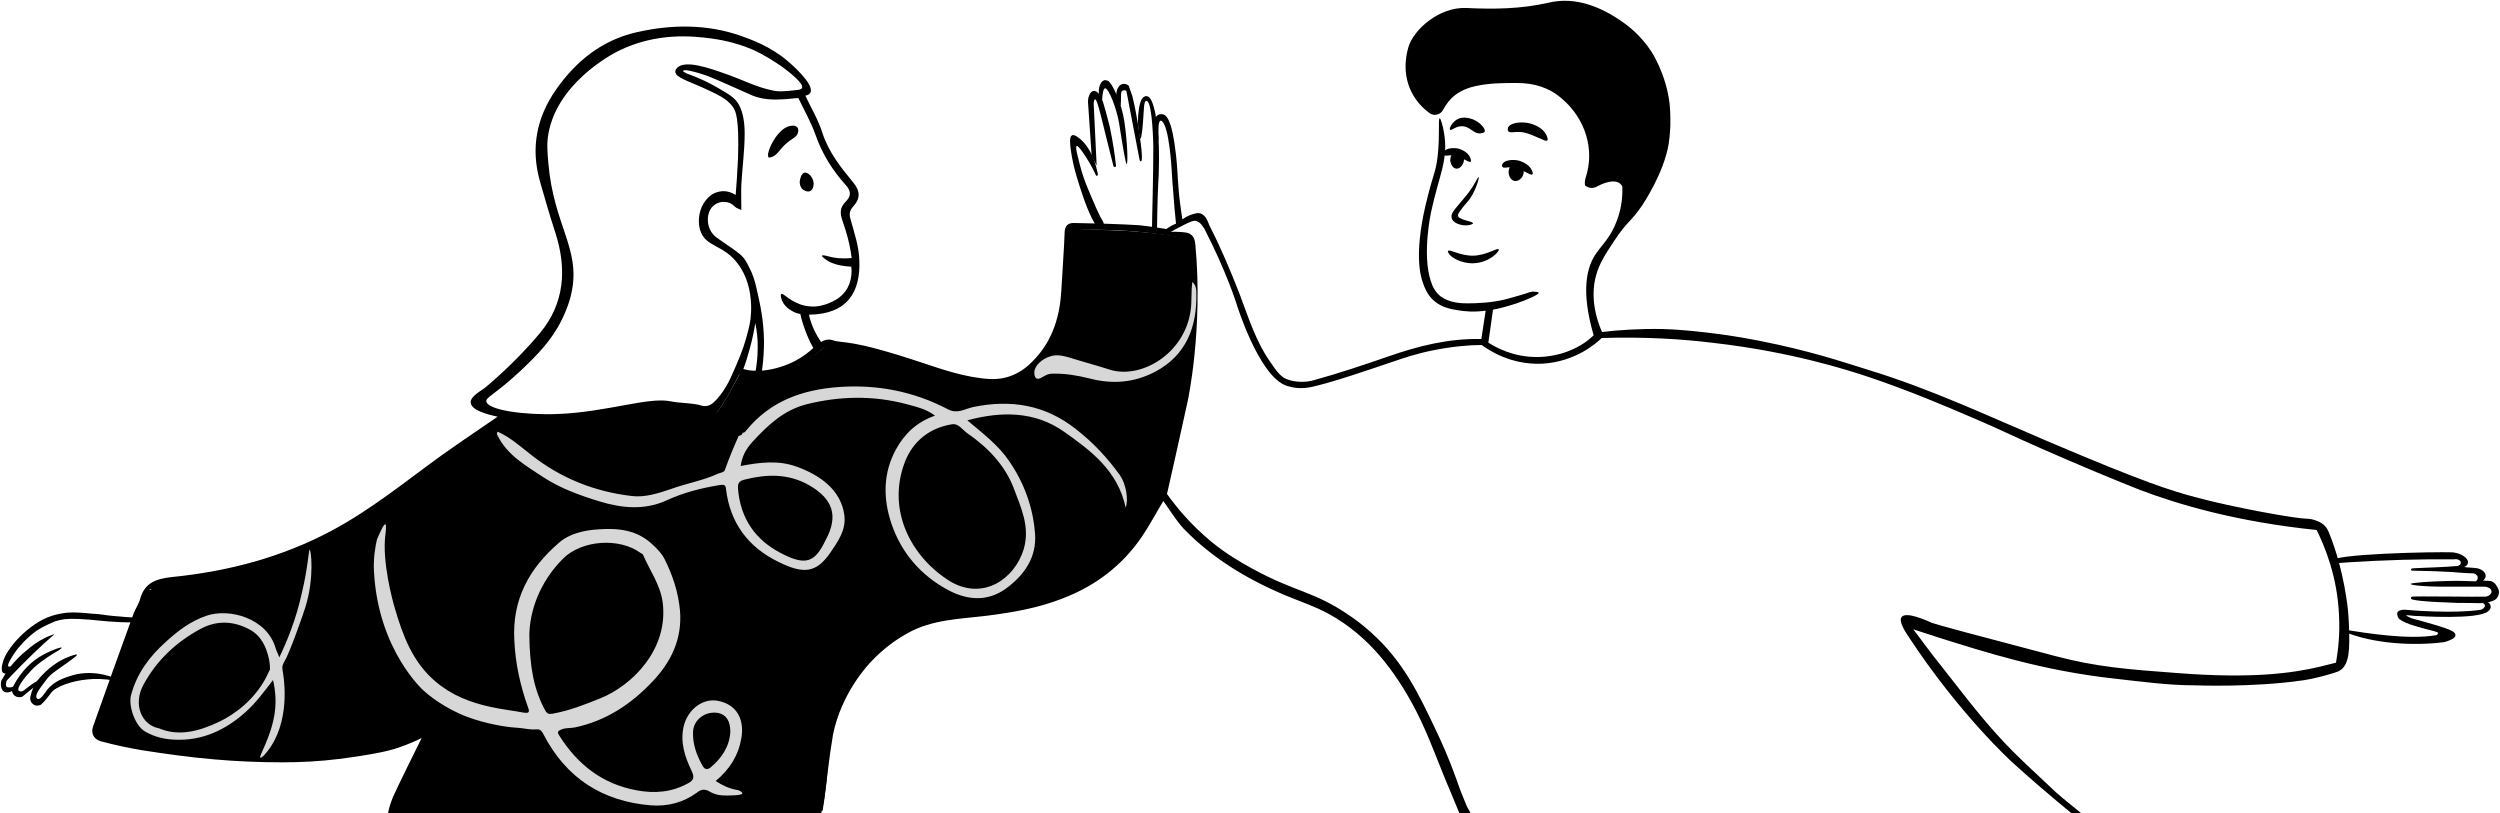 <svg width="750" height="244" viewBox="0 0 750 244" fill="none" xmlns="http://www.w3.org/2000/svg">
<path d="M357 73.9C357 73.6 356.9 72.9 356.4 72.3C355.9 71.7 355.2 71.4 354.3 71.2C339.6 68.4 322.8 69 322.8 69C321.9 69 321.2 69 320.9 69C320.9 70.7 320.8 73.3 320.7 76.4C320.5 83.3 320.3 86.8 320 89.1C319.9 90.1 317.7 105.2 307.3 112.1C306.4 112.7 304.2 114.1 301.1 114.8C296.9 115.7 293.5 114.9 291.6 114.4C281.7 112 277.7 110.1 264 106.7C258.6 105.4 254.2 104.7 251.8 104.3C250.1 104.1 248.7 103.9 247.7 103.8C246 105.3 243.7 107 240.7 108.6C235.9 111.1 231.4 112 228.3 112.4C227.6 112.4 226.9 112.5 226.3 112.5C225.7 112.5 224.9 112.5 224.1 112.3C223.3 112.2 222.6 112 222.1 111.8C221.2 113.5 218.9 117.9 216.4 121.9C215.9 122.7 215 124.1 213.3 124.6C211.9 125.1 210.5 124.7 210.1 124.6C205.4 123.5 200.5 122.3 195.7 122.4C189.6 122.6 183.6 123.8 177.6 125C168.9 126.8 166.1 126.4 164.2 126.4C159 126.4 154.8 125.8 151.9 125.2C150.6 125.9 148.7 127 146.3 128.5C132.9 136.7 124.8 144 120.1 147.5C104 159.7 86.4 168.9 66.3 172.8C64.6 173.1 57.1 173.1 47.7 176C46.2 176.4 45.1 176.9 44.3 177.2C41.6 185.7 39 192.3 37 196.8C35 201.5 32.4 206.9 30.3 215.1C29.7 217.6 29.2 219.8 29 221.2C33.6 222.3 40 223.6 47.6 224.7C53.9 225.6 67.3 227.3 86.4 227C124 226.4 129.2 219 130.3 216.7C130.6 216 132.4 212 132.4 212C132.4 212 131.8 213.1 131.3 214.5C131.1 215 131 215.3 130.9 215.4C127.2 223.8 123.5 231.8 119.3 240.3C118.4 241.8 118 242.5 117.2 243.5C117.1 243.5 116.9 243.4 116.8 243.4C116.6 244 116.3 244.5 116.1 245.1C159.4 245.2 202.7 245.4 246 245.5C246.8 242.3 247.3 239.7 247.5 238C248.4 232 248.6 224.9 248.7 222.6C248.8 220 248.8 218.3 249.4 215.8C249.7 214.6 250.3 212.7 251.9 209.7C254.6 204.7 257.5 201.2 258.5 200.1C262.5 195.4 267.5 189.7 275.7 186.6C278.9 185.4 282 184.9 288.2 184C293.6 183.2 298.1 182.9 301.2 182.8C303.9 182.4 307.5 181.7 311.6 180.5C314.8 179.5 320.3 177.8 326.6 173.9C333.1 169.9 337.2 165.5 338.9 163.6C340.6 161.7 345.6 155.8 350.1 144C352.2 138.4 353.6 130.3 356.4 114.3C356.4 114.3 359.9 94 358.4 80.8C358.3 78.4 357.3 76.5 357 73.9Z" fill="black"/>
<path d="M11.3 189C11.3 189 6.1 192.3 2.9 198.3C2.7 198.7 2.2 199.6 2.5 199.9C2.5 199.9 2.7 200.1 3.2 199.9C4.9 197.8 6.6 196.2 8 195.1C9.4 193.9 11 192.6 13.4 191.4C14.6 190.8 15.6 190.5 16.4 190.2C12 194 7.7 198.2 3.4 202.7C2.9 203.2 2.5 203.7 2 204.2C1.7 205.1 1.7 205.9 2.1 206.1C2.4 206.3 2.8 206.2 3.2 206.2C3.5 206.2 3.7 206.1 3.9 206C6.6 200.8 9.9 198.3 11.8 197.1C14.5 195.4 18.3 194 18.5 194.3C18.6 194.4 18.1 194.7 17.8 195C15.1 196.5 13 198 11.6 199.1C10.3 200.1 9.6 200.9 9.3 201.2C7.4 203.2 4.9 206.4 5.6 207.2C5.7 207.3 5.9 207.4 6.1 207.4C6.9 207.6 7.6 206.7 8.6 206C9.1 205.6 9.9 205 11 204.4C14.4 200.2 17.8 198.2 20 197.3C21.3 196.7 23 196.2 23.1 196.4C23.3 196.7 20.5 198.6 16.7 201.3C16.4 201.5 15.5 202.1 14.5 203.2C14.2 203.5 14 203.8 13.7 204.2C11.8 206.7 10.4 208.5 11 209.4C11 209.5 11.1 209.6 11.3 209.7C12.1 210 13.5 207.9 14.1 207C16.2 204.3 19.4 203.3 21.7 202.6C28.4 200.6 35.2 203.5 35.1 204C35.1 204.1 35 204.2 34.5 204.2C31.2 203.6 28.4 203.6 26.5 203.8C21.8 204.2 16.7 205.9 15.3 207.9C15.1 208.1 14.4 209.2 13.2 210.5C12.8 210.9 12.5 211.2 12.3 211.4C11.5 211.8 10.6 211.8 10 211.3C9.1 210.7 8.8 209.5 9.3 208.4C9.4 207.7 9.7 207 10 206.3C8.9 207.2 7.8 208.1 6.7 209C5.9 209.3 5 209.2 4.4 208.7C4 208.4 3.7 207.9 3.6 207.3C3.2 207.6 2.2 207.9 1.4 207.6C0.5 207.2 2.19345e-05 205.8 0.4 204.2C0.8 203.5 1.2 202.8 1.7 202C1.4 202.1 1.1 202 1 201.9C0.2 201.4 0.6 199.5 0.8 198.9C1.7 194.6 8.8 186.9 15.4 184.8C17.8 184 20.2 183.8 20.2 183.8C21.5 183.7 22.5 183.7 23.9 183.8C26.1 183.9 26.9 184.1 29.1 184.2C30.5 184.3 31.8 184.6 34.1 184.8C36.8 185 38.5 185.3 41.7 185.2C41.3 185.7 41 186.2 40.6 186.7C34.6 186.8 30.3 186.2 26.9 185.9C21.7 185.5 19.8 185.6 18 186C17.3 186.2 16.5 186.4 16.5 186.4C15.5 186.9 13.5 187.6 11.3 189Z" fill="black"/>
<path d="M222.8 129.8C223.3 129.9 223.6 129.5 223.9 129.1C231.1 120.3 240.7 116.9 251.7 116.1C263.2 115.3 274.1 117.4 284.4 122.8C287.2 124.3 289.6 122.6 292 122.1C303.2 119.8 313.4 121.4 322.6 128.6C327.8 132.6 332.2 137.3 336 142.6C337.8 145.2 338.6 149.9 337.7 152.3C335.4 141.3 327.3 135.2 319.2 129.5C310.5 123.4 300.6 123.3 290.2 126.1C294.8 130 299.5 133.5 302.8 138.4C307.3 145 309.9 152.2 310.5 160C311.1 167.2 307.2 172.7 301.6 176.7C296.2 180.5 290.3 180.1 284.6 177.1C276.3 172.7 270.4 165.9 267.4 157C264.9 149.5 264.9 141.9 268.8 134.8C271.3 130.2 275 126.6 280.5 124.7C277.8 122.6 274.6 122 271.8 121.2C261.9 118.6 251.9 118.8 241.9 121.3C235 123.1 230.3 127.6 225.7 132.6C223.8 134.7 222.6 136.9 222.2 139.8C227.9 138.7 233.5 138 239 140C246.2 142.6 252.3 147.1 253.3 154.5C253.9 159 251.4 162.4 249.1 165.8C244.9 171.9 241.1 172.3 233.6 168.6C224.5 164.2 219 156.9 217.8 146.7C217.7 145.5 217.2 145.3 216 145.5C210.5 146.4 205.2 147.7 200 150.1C193.5 153.1 186.6 152.5 179.8 150.4C173.9 148.6 168.1 146.5 162.9 143.1C157.8 139.7 152.2 136.6 149.3 130.7C149.1 130.4 148.9 130.1 149.3 129.5C153.1 131.2 156.2 134 159.4 136.5C168.3 143.5 178.4 147.5 189.5 148.8C193.4 149.3 197.5 148 201.3 146.7C205.9 145 210.9 144.2 215.4 142.1C216.2 141.8 217.3 141.7 217.5 140.9C218.7 137.5 220.1 134.1 221.6 130.8C222 130.6 222.7 130.6 222.8 129.8ZM285.2 174.5C295.1 180.2 304.4 173.6 307.1 164.8C309.1 158.1 306.3 152.3 304.1 146.4C301.4 139.4 296.2 134.1 290.1 129.9C288.7 128.9 287.5 126.9 285.5 127.3C278.8 128.4 273.9 132.4 271.5 138.5C265.8 153.3 273.6 167.4 285.2 174.5ZM247.7 162C251.6 154.8 249.9 149.7 242.8 145.6C236.5 142 230 142.2 223.3 143.9C221.7 144.3 221.3 145 221.4 146.6C222.1 155.4 226.5 161.9 234.2 165.9C241.8 169.9 244.5 168.7 247.7 162Z" fill="#D7D7D7"/>
<path d="M449.5 75.3C448.7 76.7 445.1 79.5 440.4 78.9C437.2 78.5 434.8 76.8 434.4 75.6C434.4 75.5 434.3 75.4 434.4 75.3C434.8 74.6 438.1 76.8 442 76.7C446 76.6 449.3 74.2 449.6 74.8C449.7 75 449.6 75.1 449.5 75.3Z" fill="black"/>
<path d="M439.3 67.6C439 67.6 436.3 67.3 435.6 65.7C435 64.4 436.1 63.2 437.5 61.5C438.3 60.6 438.8 59.9 439 59.7C442.1 56.3 443.3 53 443.6 53.1C443.9 53.3 442.4 58.2 440.2 60.6C439.9 60.9 439.5 61.4 438.7 62.4C437.6 63.8 437.3 64.3 437.4 64.8C437.5 65.2 437.9 65.4 438.4 65.6C438.9 65.9 439.2 65.9 439.7 66.1C440.9 66.4 441.9 66.7 441.9 67C441.9 67.3 440.6 67.7 439.3 67.6Z" fill="black"/>
<path d="M450.7 49.3C451.1 48.1 453.7 47.7 455.7 48.2C455.9 48.3 458.7 49 459.6 51.2C459.7 51.4 460 52.1 459.7 52.3C459.4 52.6 458.7 52.1 457.4 51.5C455.8 50.8 454.8 50.3 453.5 50.2C452 50.1 451 50.6 450.7 50C450.5 49.8 450.6 49.3 450.7 49.3Z" fill="black"/>
<path d="M454.7 48.7C453.3 48.8 452.2 50.9 452.7 52.5C452.9 53.3 453.6 54.3 454.6 54.3C455.9 54.4 457.2 52.9 457.1 51.4C457 50 455.8 48.7 454.7 48.7Z" fill="black"/>
<path d="M433.1 45.7C433.5 44.5 435.8 44.2 437.6 44.6C437.8 44.7 440.3 45.3 441.1 47.4C441.2 47.6 441.4 48.3 441.2 48.5C441 48.8 440.3 48.3 439.2 47.8C437.7 47.1 436.8 46.7 435.7 46.6C434.4 46.5 433.5 47 433.2 46.4C432.9 46.2 433 45.8 433.1 45.7Z" fill="black"/>
<path d="M437 45.2C435.8 45.3 434.7 47.3 435.2 48.8C435.4 49.6 436 50.5 436.9 50.6C438.1 50.7 439.2 49.2 439.2 47.8C439.1 46.4 438 45.2 437 45.2Z" fill="black"/>
<path d="M445.4 39.5C445.8 38.6 443.6 36.1 440.9 35.5C440.4 35.4 438.6 34.9 437 35.9C435.6 36.8 434.7 38.5 435 38.9C435.4 39.4 436.8 37.6 439 37.9C441.2 38.1 442.1 40.3 444.3 40C444.8 39.9 445.3 39.8 445.4 39.5Z" fill="black"/>
<path d="M452.4 38.3C453 36.8 456.4 36.4 458.9 37C459.2 37.1 462.8 37.9 464 40.7C464.1 41 464.5 41.8 464.2 42.1C463.8 42.5 462.9 41.9 461.2 41.2C459.1 40.3 457.7 39.7 456.1 39.6C454.2 39.5 452.9 40 452.4 39.3C452.2 38.9 452.4 38.3 452.4 38.3Z" fill="black"/>
<path d="M704.7 187.9C704.6 185.7 704.5 184.1 704.4 183.2C704.4 183.2 703.4 171.4 698.7 159.8C698.5 159.4 698.2 158.5 697.4 157.7C696.2 156.5 694.6 156.1 694 155.9C692.9 155.6 692 155.6 691.8 155.6C689 155.6 670.6 152.4 658.4 149.1C650.7 147 643.3 144.7 614.8 132.6C596.9 125 579.3 116.7 560.6 111C556.6 109.8 546.6 106.3 533.4 103.4C524.8 101.5 518.6 100.6 515.5 100.2C510.7 99.6 505.4 98.9 498.5 98.7C491.6 98.6 485.6 99 480.6 99.6C477 91.3 478.1 85.2 478.8 82.7C479.8 79 481.6 76.3 484.3 72.2C488.2 66.3 489 66.9 492.6 61.7C492.9 61.2 499.1 52.1 500.6 43.2C501 40.6 501.1 37.8 501.1 37.8C501.1 37.4 501.2 34.4 500.9 31.3C499.9 22.3 495.5 15.6 495.5 15.6C492.2 10.5 488.3 7.7 487.2 6.9C480.4 2 472.6 -1.1 464.6 0.8C456.3 2.7 448.2 2.8 440 2.4C431.8 2 424.1 8.8 422.5 14.2C420.3 21.9 422.5 29.2 428.8 33.9C430.1 34.9 432.1 34.5 432.9 33C435 29 438.1 26.8 442.8 25.8C446.9 24.9 451 24.9 455.1 24.9C460.2 24.9 464.7 26.2 468.7 29.7C475.6 35.7 478.5 44.8 475.7 53.3C475.4 54.1 475.3 55.6 475.7 55.8C476.7 56.4 477.7 56.7 479.2 55.9C480.1 55.4 483.4 53.8 485.4 54.7C485.7 54.8 486.3 55.2 486.7 55.9C486.8 58.4 486.6 62.1 485.1 66.1C483.3 71.1 480.5 73.6 479 75.8C476.1 79.8 474.1 86.9 478.1 100.6C477.6 101 476.9 101.7 476.1 102.3C470.4 106.5 464.1 107.1 461.3 107.1C453.9 107.2 448.6 104.1 446.5 102.8C447 99.5 447.4 96.4 447.9 92.9C449.6 92.6 451.9 92 454.7 91.1C458.3 89.9 461.8 88.3 461.6 87.8C461.5 87.6 460.6 87.5 460.1 87.5C460 87.5 459.8 87.5 459.6 87.5C459 87.6 458.4 87.8 457.9 88C457.7 88.1 456 88.6 452.4 89.6C447.8 90.9 442.7 91 440.4 91C438.9 91 435.9 91 433.3 89.6C432.8 89.3 432.5 89.1 432.3 89C430.6 87.7 429.7 85.9 429.2 84.2C426.6 76.2 429.3 63.7 429.3 63.7C431.7 52.5 434.6 48 433.2 39.8C432.9 37.9 432.2 35.4 431.9 35.5C431.4 35.6 432 40.7 431.3 46.8C430.8 51.4 429.9 52.6 428.4 58.6C424 75.4 426.1 82.7 426.8 84.6C427.6 87.1 428.7 89 430.4 90.4C432.6 92.2 435 92.7 437.5 93.1C439.3 93.4 442.2 93.7 445.7 93.2C445.3 96 444.8 98.9 444.4 101.7C434.5 101.5 425.5 103.8 416.6 106.9C409.1 109.5 401.6 112 394 114.1C391.5 114.8 388.3 114.7 385.9 113.7C383.9 112.9 382.4 110.5 381.1 108.6C376.7 102.4 374.5 95.1 371.8 88C369.1 81.1 366.2 74.2 362.8 67.6C362.5 66.9 361.8 64.4 360 64C359.2 63.8 358.3 64.1 357.4 64.4C356.2 64.8 355.3 65.4 354.7 65.8C354.6 65 354.4 63.8 354.2 62.3C353.2 55.2 353.5 52.9 352.8 46.5C351.6 35.6 349.8 34.5 348.9 34.3C348.3 34.2 347.8 34.3 347.8 34.3C346.5 34.8 346.5 35.9 346.5 36.3C346.9 38.4 347.2 40.5 347.6 42.6C347.5 38.8 347.4 36.4 348.2 36.2C348.3 36.2 348.4 36.2 348.5 36.3C350.8 37.8 351.5 51 351.5 51C351.6 53.3 351.8 55.6 352 58C352.2 61.1 352.5 64.1 352.8 67.1C352.3 67.3 351.8 67.5 351.3 67.8C350.8 68.1 350.3 68.4 349.9 68.7C346.1 68.1 343.3 67.7 342.1 67.6C342.1 67.6 335.7 67.1 322 66.9C320.6 66.9 319.5 67.6 319.4 69.5C319.2 75.4 318.7 81.2 318.4 87.1C318 94.6 315.9 101.7 310.8 107.3C307.3 111.3 302.9 114 296.9 113.7C289.7 113.3 282.3 110.7 276.9 108.9C254.4 101.4 253.4 103.2 249.9 102.1C249.7 102 249 101.8 248.2 101.9C247.4 102 246.8 102.3 246.3 102.6C246 102.1 245.7 101.6 245.3 101C244.5 99.6 243.7 98 243.1 96C242.9 95.4 242.8 94.9 242.7 94.4C254.2 94.3 258.2 87.6 257.8 78.1C257.7 74 256.3 69.9 255.2 65.9C254.7 64.3 254.8 63.2 256 61.9C258.1 59.6 258.1 57.4 256.1 54.9C252.3 50.3 248.6 45.7 246.7 39.8C245.5 36 243.4 32.5 241.6 28.7C242.1 28.6 242.8 28.4 243.1 27.8C244.5 25.3 237 18.9 236.4 18.4C230.9 13.7 225.1 11.8 222.1 10.7C212.3 7.3 201.7 7.2 190.9 9.7C180.7 12 172.8 18.3 166.8 26.9C161 35.2 159.2 44.3 161.9 54.1C163.4 59.4 164.9 64.6 166.6 69.8C170.1 80.6 169.4 91 162 99.9C154.1 109.4 145.4 116.4 145.4 116.4C143.1 118 141.1 119.2 141.2 120.8C141.4 123 145.9 124.3 149.3 125C143.9 128.7 138.4 132.4 132.9 136.3C121.9 144.2 111.5 152.8 99.5 159.2C84.5 167.2 68.5 171.4 51.7 173.1C47.2 173.6 43.5 174.6 42.1 179.5C41.7 181.1 40.7 182.5 40.1 184C36 195.3 31.9 206.6 27.9 218C27.2 220.1 28.2 221.8 30.3 222.4C34.4 223.5 38.6 224.4 42.8 225.1C49.9 226.2 57 227.2 64.1 227.8C70.9 228.4 77.8 228.7 84.7 228.7C90.3 228.7 96 228.4 101.6 227.7C112.4 226.3 117 225.2 119.5 224.3C122.5 223.3 124.9 222.2 126.5 221.4C126 222.4 119 236.5 117.8 239.3C117.6 239.9 117.4 240.4 117.4 240.4C116.8 242 116.5 243.4 116.3 244.4C116.5 244.4 116.7 244.3 116.9 244.3C117.2 244.3 117.4 244.3 117.6 244.4C118.4 243.4 118.9 242.7 119.7 241.2C123.9 232.7 127.6 224.7 131.3 216.2C131.4 216 131.5 215.8 131.6 215.3C132.4 213.3 132.6 212.6 132.8 211.8C133 211.1 133.2 210.3 133 210.2C132.7 210.1 131.8 211.7 131.5 212.1C130.8 213.3 130.6 213.9 129.9 215.3C129.5 216.1 129.1 216.9 128.6 217.5C127.5 218.8 126 219.6 124.2 220.3C112.2 224.8 99.7 225 87.3 225.4C74.6 225.8 61.8 224.9 49.2 222.8C42.9 221.7 36.6 220.4 29.6 219.1C34.9 204.5 40 190.4 45 176.7C46.3 176.7 47.2 176.8 48.1 176.7C54.3 175.7 60.5 174.7 66.6 173.5C86.6 169.6 104.1 160.3 120.2 148.1C124.8 144.6 132.9 137.2 146.3 129C148.6 127.6 150.6 126.4 151.8 125.7C154.6 126.3 158.9 126.9 164 126.9C165.9 126.9 168.7 127.3 177.4 125.5C183.4 124.3 189.4 123 195.4 122.9C200.2 122.8 205.1 124 209.8 125.1C210.2 125.2 211.5 125.6 213 125.1C214.6 124.6 215.5 123.2 216.1 122.4C218.7 118.4 220.9 114 221.8 112.3C222.4 112.5 223 112.7 223.8 112.8C224.6 112.9 225.4 113 226 113C225.5 115.8 225 118 224.5 119.6C223.9 121.7 223.2 123.5 223.5 123.6C223.7 123.7 224.5 122.4 224.8 122C225.8 120.3 227.2 117.4 228.1 112.8C231.1 112.4 235.6 111.5 240.4 109C243.3 107.5 245.6 105.7 247.3 104.2C248.3 104.3 249.7 104.5 251.4 104.7C253.7 105 258.1 105.8 263.5 107.1C277.2 110.5 281.1 112.4 291 114.9C296.8 116.3 302.3 115.7 307.6 112.6C318.8 106.1 320.6 89.5 320.8 87.5C321 86.1 321.2 82.8 321.3 79C321.4 74.9 321.3 71.5 321.1 69.1C331.9 68.6 342.7 69.2 353.5 71.2C355.1 71.5 356.1 72.2 356.3 73.9C356.7 77.4 357.5 80.9 357.4 84.3C356.9 94.1 356.6 104 355.2 113.7C353.9 122.9 351.9 132 349.4 140.9C345.6 154.5 337.7 165.6 325.8 173.2C314.4 180.5 301.2 181.8 288.1 183.5C284.2 184 280.3 184.2 276.5 185.3C268.1 187.6 262 193.2 257 200C254.2 203.9 252 207.5 250.6 210.2C249.3 212.7 248.6 214.4 248 216.2C247.2 218.7 246.9 220.9 246.7 222.5C244.8 234.7 244.1 239.4 244 240.2C244 240.3 243.9 241.1 243.7 242.2C243.6 242.6 243.6 242.9 243.6 243.2C244.8 243.1 245.6 243.3 246.8 243.2C246.9 242.6 247 241.6 247.2 240.5C247.8 236.1 248.1 233.1 248.3 231.6C248.7 228.2 249.4 223.3 249.9 220.4C252.4 208 260.3 199.5 261.7 198.1C264.7 195 268.2 192.2 272.2 190C279.6 185.8 288.1 185.7 296.2 184.7C304 183.7 311.5 182.4 318.9 179.5C328.7 175.7 336.6 169.7 342.5 161.1C344.9 157.6 346.8 153.9 349 150.3C351 153.1 352.8 156.1 355.1 158.6C363.6 167.4 373.9 173.6 385.1 178.4C389.6 180.3 394.3 181.8 398.5 184.1C410.6 190.7 418.6 201.3 424.8 213.2C428.8 221 431.6 229.3 435.1 237.4C436.1 239.8 438 244.4 438 244.4C438.3 244.4 441.1 244.4 441.4 244.4C441.2 243.9 440.4 242.5 440.1 242C438.9 239.2 437.8 236.4 436.9 233.7C434.6 227.3 432.3 222.2 430.6 218.7C425.3 207.5 420.8 198.3 411.4 189.8C408.6 187.3 406.3 185.6 404.9 184.7C394.2 177.3 388.9 177.8 375.7 170.6C372.1 168.6 368.2 166.4 363.5 162.6C357.2 157.4 352.9 152.1 350.1 148.2C351.3 143 353.5 133.1 356.3 120.4C356.3 120.4 361 98.8 358.6 73.3C358.5 72.2 358.2 71 357.3 70.4C356.6 69.8 355.7 69.7 354.2 69.6C353 69.5 351.9 69.5 351.2 69.6C352.9 68.6 354.4 67.9 355.5 67.3C357.4 66.4 358.1 66.1 358.8 66.3C360.2 66.6 360.9 68.1 361.3 68.6C368.1 81.8 371 91.3 371 91.3C371 91.3 377.4 112 385.4 115.5C386 115.8 386.6 115.9 386.6 115.9C389.2 116.7 391.4 116.4 392.3 116.3C397.7 115.5 414 109.8 417 108.8C421.4 107.3 424.9 106.1 429.9 105.1C435.9 103.9 441 103.5 444.5 103.5C446.3 104.8 453.1 109.6 462.8 109.1C472.7 108.5 479 102.9 480.5 101.4C493.3 101 504.7 101.7 514.3 102.9C537 105.5 554.1 110.9 560.9 113.2C572.7 117.2 582.9 121.5 592.2 125.5C600.4 129 602.7 130.3 612.7 134.7C623.4 139.4 635.4 144.4 641.8 146.9C653.1 151.2 670.6 156.5 695 159C697.7 164.5 701.2 173.3 701.7 184.5C702 190 701.5 194.8 700.8 198.8C699.7 199.1 698 199.5 696 200C687.9 201.9 675.9 203.7 653 201.9C638.2 200.8 629 200.1 616.5 196.8C592.9 190.6 581 187.4 579.7 186.9C577.7 186 571.8 183.4 570.5 185.1C569.5 186.3 571.5 189.4 572.5 190.9C587.9 214.4 603.7 228.7 603.7 228.7C608.4 233 615.1 238.8 622.7 245H625.6C623.9 243.5 618.5 239.3 616.8 237.7C610.9 232.1 604.8 226.7 599.4 220.7C593.3 214 587.9 206.8 582.3 199.7C579.4 196.1 576.7 192.4 574 188.8C575.9 189.4 578.7 190.3 582 191.4C595.2 195.5 612.5 201.2 634.5 203.6C642.5 204.5 650.5 205.6 658.5 205.6C658.5 205.6 675.7 206.3 690.9 204.1C694.9 203.5 698.8 202.3 700.1 201.9C701.4 201.5 701.5 201.4 701.7 201.3C705 199.6 704.9 194.4 704.7 187.9ZM219.3 113.1C219.3 113.1 217.2 118 214 120.8C213.4 121.3 212.9 121.6 212.4 121.7C211.4 122 210.5 121.7 210.2 121.6C207.3 120.8 204.1 121 201.2 120.4C194.6 119 182.2 123.6 167.4 124.2C157.2 124.6 146.2 123 145.9 120.4C145.8 119.5 147.1 118.9 150.7 116C150.7 116 154.4 113.1 159 108.5C162.2 105.3 166.9 100.5 169.8 93.1C170.2 92.1 171.1 89.9 171.6 87.1C174 74.3 166.1 67.5 164.5 48.9C164.2 45.4 164.1 43.6 164.3 41.6C166.2 25.4 183.5 16.3 185.3 15.4C197 9.5 208.2 10.9 213.1 11.5C215.3 11.8 220.1 12.5 225.6 14.8C229.6 16.6 232.5 18.6 234.6 20C236.2 21.2 241.3 25 240.6 26.4C240.4 26.8 239.9 26.9 239.1 27C235.5 27.4 233.7 27.6 231.6 27.1C226.8 26.1 223.2 24.1 217.8 22.2C213 20.5 205.5 17.8 203.1 20.4C202.9 20.6 202.6 21 202.6 21.5C202.6 23.2 206.4 24.3 210.4 26.1C215.2 28.3 218 29.5 219.8 32C220.7 33.2 221.8 35.3 221.4 47.6C221.2 52.2 220.9 55.9 220.7 58.5C220.2 58.2 218.2 56.9 215.7 57.5C213.6 57.9 212.4 59.3 211.8 60C209.8 62.4 209.2 66 210 68.9C211.6 74.4 217.2 73.1 221.7 79.6C225.7 85.3 225.4 92.2 225.3 93.9C225.2 96.5 224.7 98.4 223.8 101.6C222.8 105.1 221.7 107.8 219.3 113.1ZM226.7 111.2C226.2 111.2 225.5 111.2 224.8 111.1C224.1 111 223.4 110.8 223 110.7C223.7 108.9 224.3 106.9 224.9 104.7C225.7 101.9 226.2 99.3 226.6 96.9C227 99 227.4 101.6 227.3 104.6C227.3 107.1 227 109.4 226.7 111.2ZM238.5 108.3C234.6 110.3 230.9 111 228.6 111.2C229.1 107.6 229.2 104.6 229.2 102.3C229.1 96 228.1 91.5 227 86.7C226.5 84.4 225.9 82.3 224.6 79.9C224.1 78.9 223.4 77.4 221.9 76.2C219.7 74.4 217.2 72.9 214.9 71.2C213.7 70.3 212.6 68.7 212.4 66.7C212.2 65 212.6 62.5 214.6 61.3C214.9 61.1 216.1 60.4 217.5 60.6C218.3 60.7 219 60.6 220.6 62.1C221 62.5 221.6 62.6 222.4 63C222.4 60.2 222.3 57.8 222.4 55.4C222.7 50.2 223.4 45.1 223.4 40C223.4 37.1 223 33.7 221.6 31.3C220.4 29.2 218.5 28.2 215.1 26.2C213 25 209.9 23.4 205.9 22C205.3 21.7 204.9 21.4 204.9 21.3C204.9 21.1 205.5 21 206.2 21.1C207.4 21.3 209 21.7 210.8 22.3C211.3 22.5 211.8 22.6 212.3 22.8C216.8 24.6 221.2 26.7 225.6 28.6C229.9 30.4 234.3 29.9 239.5 29.4C241.1 32.8 243.2 36.4 244.6 40.3C246.6 46.1 249.8 51.2 253.8 55.6C255.7 57.7 255 59.2 253.7 60.5C251.9 62.3 252 64 252.7 66.1C254.3 70.7 254.6 72.5 254.9 73.8C255.1 74.7 255.3 75.9 255.5 77.4C252.6 77.7 250.4 77.4 248.9 77C248.1 76.8 246.8 76.4 246.6 76.7C246.5 77 247.5 77.7 247.8 77.9C248.9 78.7 251.1 79.8 255.4 80C255.5 81 255.8 84.4 253.6 87.4C251.9 89.7 249.5 90.6 248.3 91.1C247.4 91.4 245.4 92.2 242.8 91.9C240.5 91.7 238.8 90.8 238.1 90.4C235.8 89.2 234.9 87.9 234.4 88.2C234 88.5 234.4 90 235.1 91.1C235.8 92.1 236.6 92.7 237.3 93.1C237.9 93.5 238.8 94 240.1 94.2C240.3 95.2 240.6 96.3 241 97.5C241.9 100.2 242.9 102.5 244 104.4C242.8 105.5 241 107 238.5 108.3Z" fill="black"/>
<path d="M749.6 178.3C749.3 179.5 748.6 180.1 747.1 180.5C746.8 180.6 746.7 180.7 746.3 180.7C746.5 180.7 746.8 181 746.9 181.1C747 181.2 747.2 181.5 747.2 182C747.3 182.6 746.7 183.2 746.4 183.4C743.5 186 725.3 184.8 725.3 184.8C724.8 184.8 724.5 184.8 723.6 184.7C722.5 184.6 722 184.5 721.9 184.6C721.9 184.7 722.1 184.9 723.5 185.5C726.1 186.2 728.7 186.9 731.3 187.7C732.8 188.2 734.3 188.6 735.6 189.3C737 190 737 191.1 735.5 191.8C734.7 192.2 733.7 192.6 732.8 192.7C724 193.8 711.9 193.1 703.5 189.6C703.2 189.5 702.9 189.2 702.7 188.8C710.8 190.1 722.5 191.9 730.6 190.6C731.3 190.6 731.4 190 731.4 189.9C731.4 189.7 731 189.6 730.4 189.4C728.2 188.8 726 188.3 723.9 187.6C722.5 187.2 721.1 186.6 719.9 185.8C719.4 185.5 719 184.3 719.2 183.8C719.4 183.2 720.2 183 721.1 182.9C735 184.1 743 183.2 744.3 182.9C744.8 182.8 745.1 182.4 745.1 182.4C745.3 182.2 745.5 182 745.5 181.7C745.5 181.4 745 180.9 744.8 180.9C744.4 181 741.6 180.9 741.2 180.9C737.9 180.9 736.4 180.9 733.2 180.7C733.2 180.7 726.4 180.5 723.9 179.9C723.4 179.8 723.3 179.6 723.3 179.5C723.3 179.4 723.3 179.3 723.3 179.2C723.3 179.2 723.4 179.1 723.6 179C724.2 178.8 743.8 179.1 745.4 179C745.8 179 746.5 178.9 747 178.4C747.5 177.9 747.6 177.4 747.3 176.9C747 176.3 745.8 176 745.4 176C742.2 176 739 176 735.8 176C728.2 176.1 723.2 175.6 723.2 175.2C723.2 174.8 729.5 174.4 734.1 174.3C737.3 174.2 740.2 174.3 742.7 174.4C743.2 174.1 743.4 173.6 743.3 173.1C743.2 172.5 742.5 172 741.9 172C738.9 172 736.9 171.6 733.2 171.5C729.9 171.3 726.9 171.3 723.7 171.2C723.5 171.2 723.3 171.1 723.3 170.9C723.3 170.7 723.5 170.6 723.7 170.5C727 170.3 729 170.3 730.6 170.2C733 170.1 734.9 170 737.2 169.8C737.3 169.8 737.6 169.7 737.9 169.5C738.2 169.3 738.3 168.9 738.2 168.6C738.1 168.1 737.3 167.6 736.2 167.8C726 167.7 715.4 168 704.5 168.7C702.5 168.8 702.4 168.9 700.4 169C699.5 168.8 699.3 168.6 699.3 168.4C699.1 166.1 730.8 165.5 735.7 165.7C735.9 165.7 738.2 165.9 739.7 167.3C740.3 167.9 740.4 168.4 740.4 168.6C740.4 169.7 739.3 170.1 739.2 170.1C740.5 170.3 742.1 170.3 743.3 170.5C744.8 170.9 745.7 171.8 745.7 172.8C745.7 173.6 745 174.1 745 174.1C744.9 174.1 744.9 174.2 744.8 174.2C745.6 174.2 746.4 174.2 747.1 174.3C747.7 174.4 748.3 174.8 748.6 175.2C749.5 176.5 749.9 177.3 749.6 178.3Z" fill="black"/>
<path d="M328.6 52.2C327.8 50.5 326.8 48.6 325.5 46.7C324.6 45.3 323.4 43.6 323 43.8C322.7 44 322.9 45.3 323.3 46.8C324.2 50.5 324.7 52.4 326 55.7C328.2 61 329.8 64.7 330.6 65.9C330.6 66 331.1 66.6 331.2 67.4C331.2 67.7 331.3 68.3 331 68.6C330.7 68.9 330.2 68.7 330 68.7C328 68.1 325 59.2 325 59.2C323.5 54.7 322 50.5 321.2 44.7C321 43.1 320.8 41 321.6 40.6C322.4 40.2 323.8 41.5 324.4 42C325.8 43.3 328.1 46.1 329.3 51.9C329.5 52.3 329.3 52.7 329 52.8C329 52.8 328.7 52.6 328.6 52.2Z" fill="black"/>
<path d="M334 49.7C333.5 47.7 332.7 44.5 331.7 40.5C330 33.6 329.1 29.7 328.5 29.8C328.4 29.8 328.2 30 328.1 31C328.4 37.2 328.7 43.5 329 49.7C328.5 48.7 328 47.8 327.5 46.8C327.1 41.4 326.8 36 326.4 30.6C326.4 30.3 326.4 29.9 326.5 29.4C326.6 29.2 326.9 27.5 328 27.3C328.9 27.1 329.6 28.1 329.7 28.2C330 28.6 330.2 29 330.2 29.2C330.6 30.4 330.4 28.5 331.8 33.7C332.3 35.7 332.6 36.7 332.9 37.9C333.9 42.5 334.6 47.6 334.8 49.7C334.8 49.9 334.7 50.1 334.5 50.1C334.3 50.1 334 50 334 49.7Z" fill="black"/>
<path d="M345.6 68.8C345.6 66.8 345.7 63.2 345.8 58.8C345.9 53.2 346 49.2 346 44.1C346 44.1 345.8 31 344.1 30.3C344.1 30.3 344 30.2 343.8 30.3C343.1 30.5 343.2 33 342.9 36.6C342.8 37.9 342.5 41.6 342.1 41.6C342 41.6 341.8 41 341.5 38.4C341.2 35.4 341.6 33.2 341.8 31.9C342.2 30 342.7 29.3 343.3 29C343.6 28.8 343.9 28.8 344.2 28.9C346.3 29.3 347.2 37.5 347.4 39.8C347.7 43 347.7 45.6 347.7 47.4C347.7 50 347.6 51.9 347.6 52.7C347.4 55.9 347.2 60.9 347.1 69C346.7 68.9 346.2 68.8 345.6 68.8Z" fill="black"/>
<path d="M338 49.2C337.7 49.2 336.9 44.4 335.7 36.8C335 32.7 332.6 26.3 331.5 26.5C331.1 26.6 330.8 27.3 330.6 30.3C330.3 29.8 330 29.2 329.7 28.7C329.4 26.3 330.1 24.5 331.2 24.1C331.4 24 331.8 24 332.5 24.3C333.7 25.1 336.5 30.9 337.3 36.4C338.3 43.2 338.4 49.2 338 49.2Z" fill="black"/>
<path d="M3.6 206.5C3.6 206.6 3.5 206.6 3.5 206.7C3.5 206.6 3.5 206.4 3.5 206.3C3.6 206.4 3.6 206.4 3.6 206.5Z" fill="black"/>
<path d="M3.6 206.5C3.6 206.6 3.5 206.6 3.5 206.7C3.5 206.6 3.5 206.4 3.5 206.3C3.6 206.4 3.6 206.4 3.6 206.5Z" fill="black"/>
<path d="M341.9 48.1C340.6 41.1 339.2 34.2 337.9 27.2C337.6 27.1 337 27 336.6 27.3C336.3 27.6 336.3 28.1 336.3 28.9C336.3 29.6 336.3 30.6 336.2 31.8C335.8 30.9 335.4 30.1 334.9 29.2C334.7 27.1 335.6 25.4 336.8 25.2C337.6 25 338.4 25.5 338.6 25.7C339 26.7 339.3 27.8 339.7 28.8C340.5 32.1 341 34.9 341.4 37.3C341.6 38.7 343.2 48.2 342.3 48.4C342.2 48.5 342.1 48.3 341.9 48.1Z" fill="black"/>
<path d="M230.6 47.2C229.5 46.4 233 38.5 237 37.8C237.4 37.7 238.6 37.5 239.2 38.2C239.6 38.7 239.5 39.5 239.4 39.7C239.1 41.2 237.7 41.4 235.7 43.2C233.6 45.1 233.2 46.7 231.2 47.2C230.8 47.3 230.7 47.3 230.6 47.2Z" fill="black"/>
<path d="M244.1 55C244.1 55.2 244.1 56.8 243.1 57.3C242.1 57.8 241 56.9 240.9 56.9C239.7 55.9 239.9 54.2 240 54C240 53.9 240.3 52.1 241.3 51.8C242.4 51.5 244 53.2 244.1 55Z" fill="black"/>
<path d="M92.9 164.9C93.3 164.9 94.4 173.2 91.6 182.2C90.8 184.8 86.7 196.3 85.4 198.3C85 199 84.7 199.6 84.7 200.2C84.7 200.7 84.8 201.2 84.8 201.3C85 202.3 87.3 214.7 81.3 223.9C80 225.9 78.5 227.5 78.1 227.3C77.5 227 81.3 221.3 82.4 214C83 209.8 82.4 206.5 82.2 205.4C82.2 205 82 204.7 81.9 204C79.3 207.4 76.9 210.7 73.8 213.5C67.7 219 60.7 222.3 52.4 221.9C49.4 221.8 46.4 221.1 43.6 219.5C40.4 217.7 38.5 211.6 39.3 208.6C41 202.1 44.8 197 49.7 192.6C53.3 189.3 57.2 186.3 62 184.7C68.8 182.4 80.1 185.4 82.7 194.5C82.9 195.2 83.3 195.9 83.8 197.2C86 192.6 88.8 186 90.6 177.7C92.4 170.2 92.6 164.9 92.9 164.9ZM47.7 218.5C53.6 221 59.7 219.4 65.6 216.6C66.8 216 74.5 212.5 79.3 204.2C80.1 202.8 80.6 201.6 81 200.8C81 199.7 80.9 198.1 80.3 196.2C79.9 194.9 78.8 190.9 74.8 188.8C69.9 186.2 64.9 186.1 60.1 188.7C52.9 192.6 47 198.1 43.1 205.3C39.8 211.2 42.4 217.5 47.7 218.5Z" fill="#D7D7D7"/>
<path d="M310.3 111.6C310.4 109.6 312.7 107.7 314.8 107C317.2 106.1 319.1 106.7 323.9 108.2C329.4 109.8 332.1 110.6 332.6 110.8C342 114 355.4 106.3 357.2 93.1C357.6 90.3 357.3 87.5 357.7 84.6C358.9 85.6 358.9 87 358.9 88.1C359.1 97.9 356 106.6 346.4 111.6C340 114.9 333.5 115.3 326.7 113.5C323.1 112.6 319.4 112 315.7 112.1C314.5 112.1 313.6 112.6 312.6 113.2C311.9 113.6 311.4 113.8 310.9 113.5C310.2 113 310.3 111.7 310.3 111.6Z" fill="#D7D7D7"/>
<path d="M115.6 157.3C116 157.4 115.7 159.9 115.6 160.5C114.6 168.6 117.8 180.3 118.4 182.3C120.8 190.6 123.8 198.7 130.7 204.5C135.5 208.6 141.2 210.8 147.3 212.1C150.5 212.8 153.9 213.2 157.2 213.8C158.6 214 159 213.7 158.4 212.2C156.1 205.7 154.6 199.1 154.3 192.1C153.6 179.8 158.8 170.5 167.6 162.9C170.9 160 175.2 159.1 179.5 158.8C185.4 158.4 191 158.9 195.7 163.3C197.1 164.6 198.5 166 199.3 167.6C201.8 172.5 203.5 177.7 204 183.2C204.7 191.6 201.4 198.5 195.8 204.4C189.4 211.2 181.9 216.2 172.6 218.2C171.2 218.5 169.8 218.3 168.5 218.8C167.3 219.3 167.1 219.6 167.8 220.7C173.3 229.4 180.7 235.2 191 237.1C196.4 238.1 201.5 237.7 206.4 235C208.1 234.1 208.4 233.2 207.5 231.3C205.5 227.1 204 222.8 205.1 217.9C206.3 212.9 210.7 209.5 215.1 210.2C221.6 211.3 223.3 216.5 222.4 221.5C221.5 226.7 218.9 230.8 214.7 234.3C216.7 235.6 218.6 236.5 220.7 236.9C220.8 236.9 221.6 237 222.2 237.4C222.4 237.5 222.7 237.8 222.7 238C222.7 238.1 222.6 238.5 220.3 238.6C217.4 238.7 215.4 238.8 213.3 237.7C212.6 237.3 212 236.9 211 236.9C210.1 237 209.4 237.5 209.2 237.7C205 240.8 200.2 242 195.2 241.6C180.8 240.4 169.9 233.5 163.1 220.4C162.6 219.5 162.2 218.7 161 218.8C158.9 219 156.9 218.4 154.9 218.3C152.5 218.2 146.1 217.3 140 215C133 212.3 128.3 208.3 127.1 207.2C127.1 207.2 113.5 195.2 112.2 171.6C112 168.5 112.4 165.7 112.4 165.7C112.6 164 112.9 162.6 113.1 161.8C114 159.8 115.1 157.1 115.6 157.3ZM158.8 190.5C158.9 200.2 160.2 207 163.6 213.2C164.2 214.2 164.7 214.3 165.8 214.1C170.8 213.2 175.4 211.4 180.1 209.5C189.7 205.6 200.6 194.8 198.8 180.7C198.1 175.4 194.9 171.1 192.9 166.4C192.8 166.2 192.5 166.1 192.2 165.9C185.8 161.2 174.5 162 168.9 167.6C161.9 174.6 158.9 183.3 158.8 190.5ZM219.1 219.5C219.1 216.2 217.8 214.4 215.5 213.9C211.7 213.2 208 215.8 207.9 219.7C207.8 223.3 209 226.6 210.8 229.8C211.4 230.8 212.1 231 213.1 230.3C216.6 227.4 218.9 223.8 219.1 219.5Z" fill="#D7D7D7"/>
</svg>

